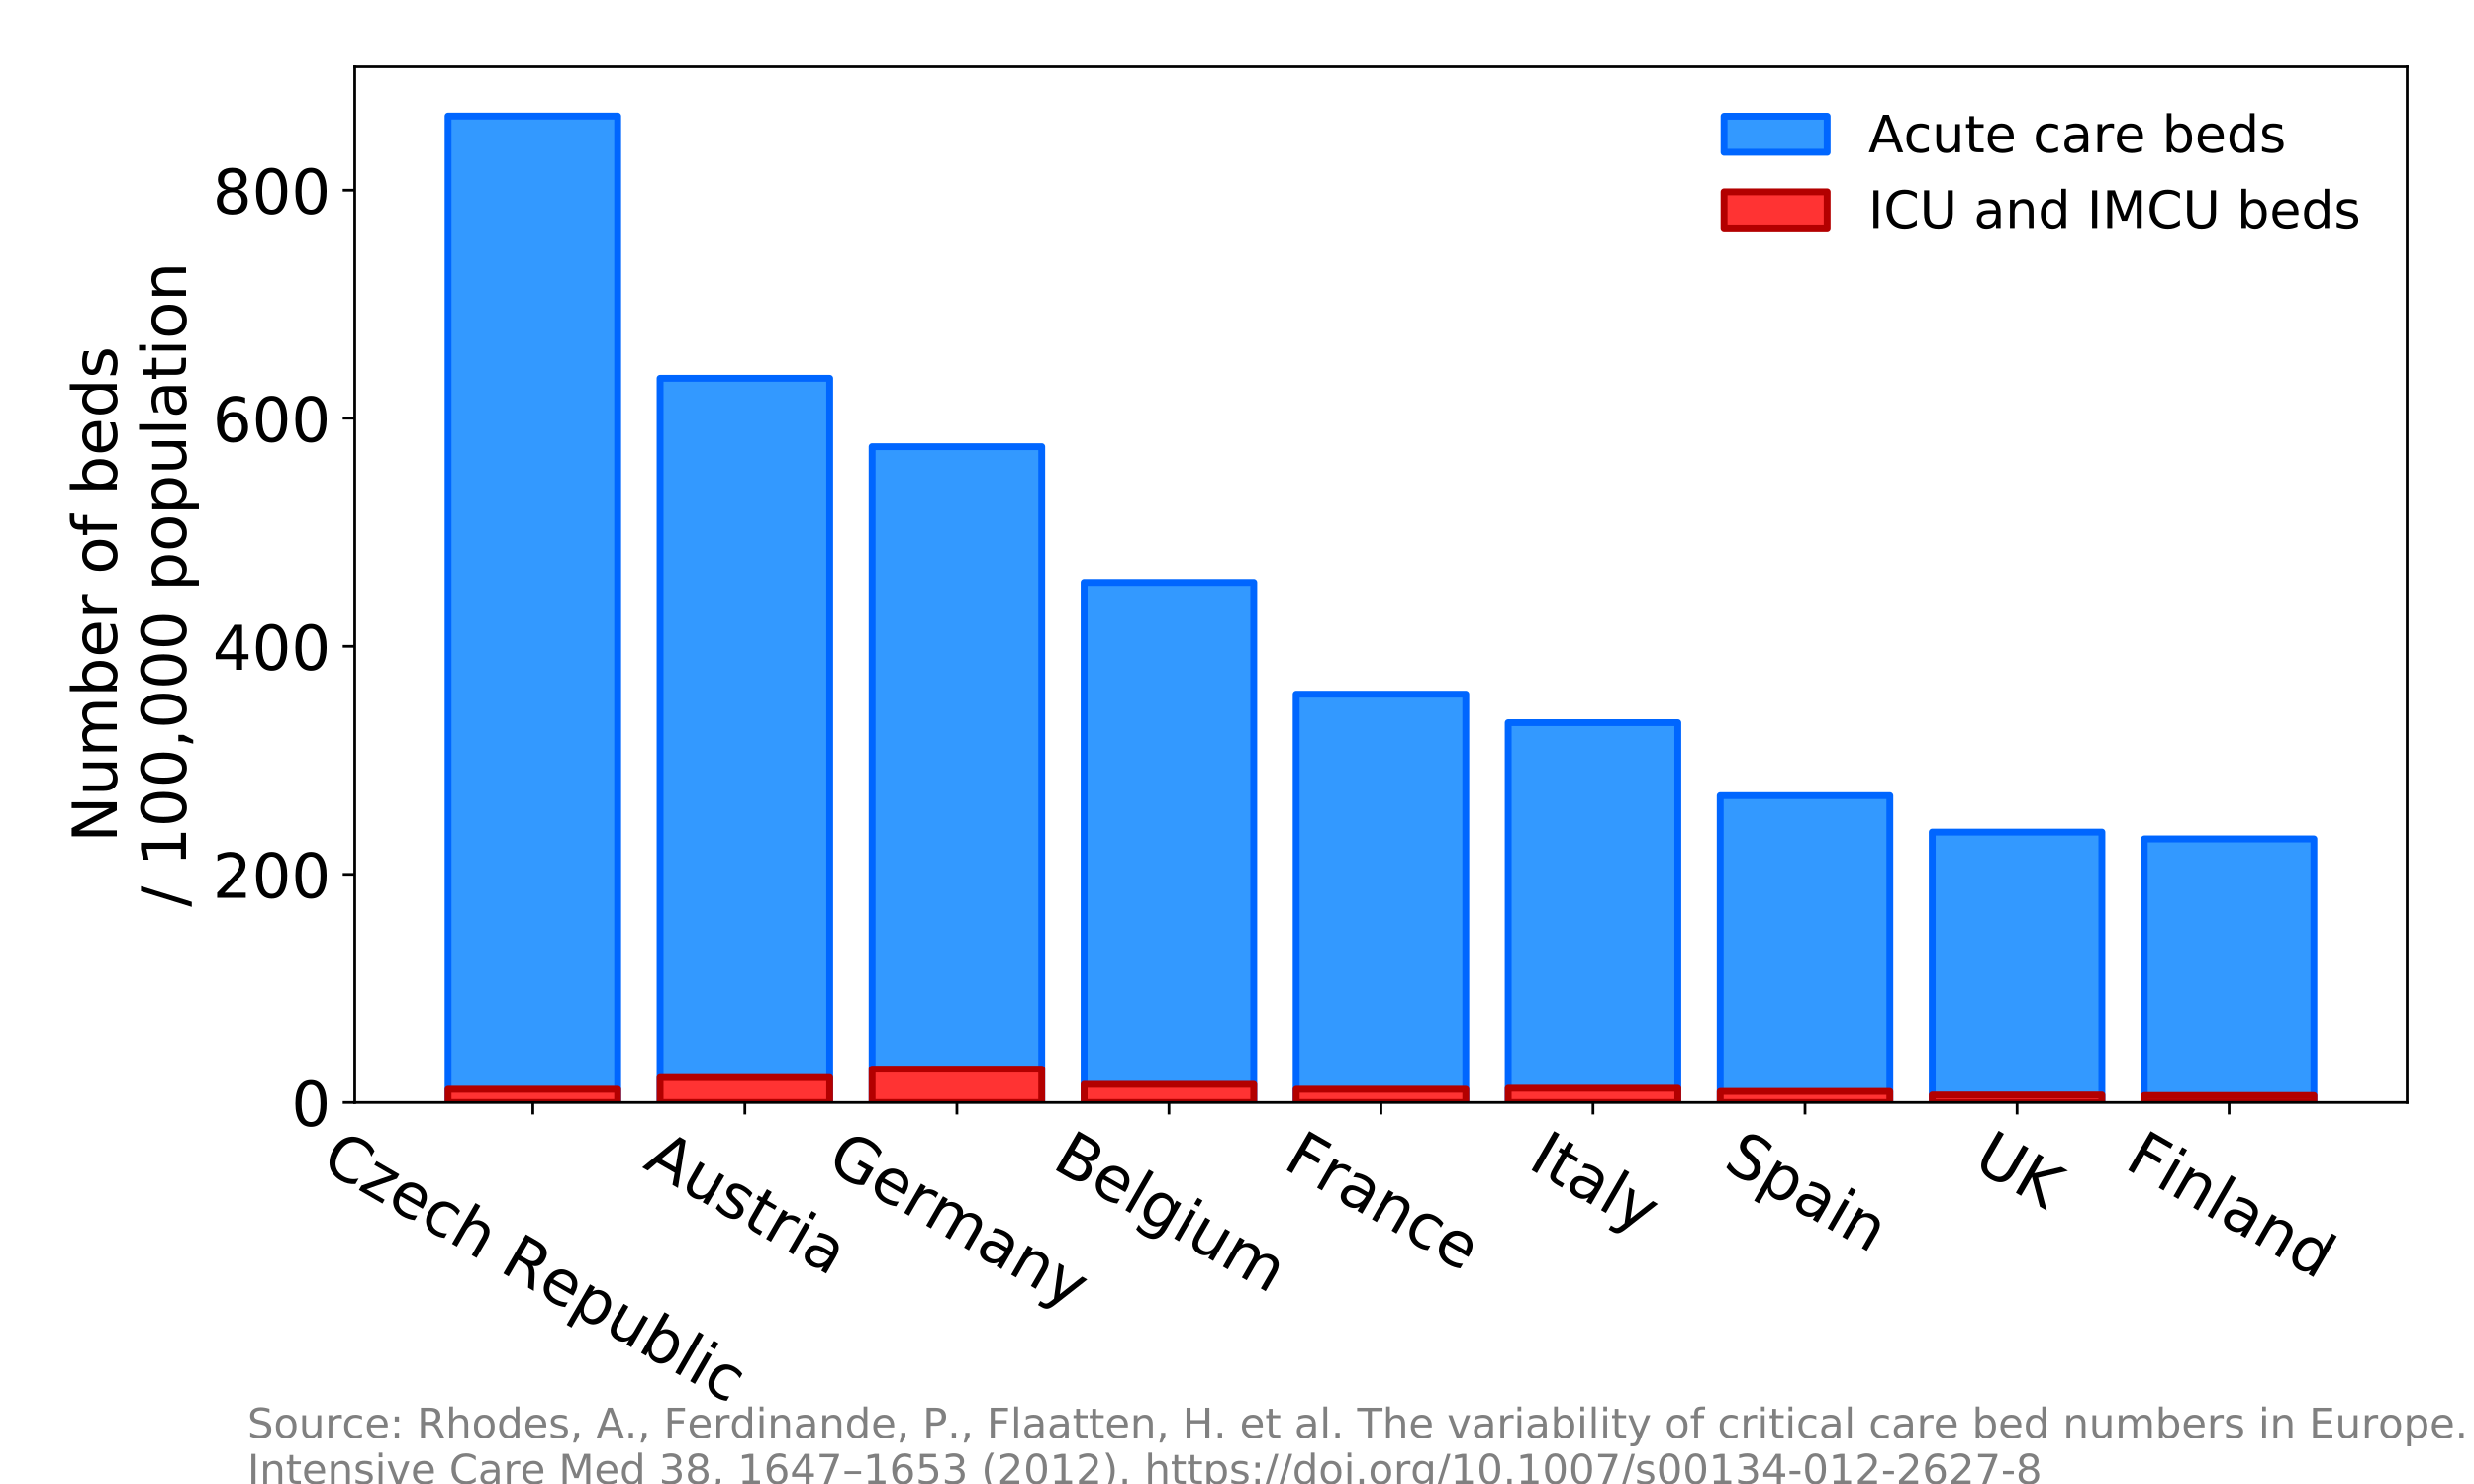<?xml version="1.0" encoding="utf-8" standalone="no"?>
<!DOCTYPE svg PUBLIC "-//W3C//DTD SVG 1.1//EN"
  "http://www.w3.org/Graphics/SVG/1.1/DTD/svg11.dtd">
<!-- Created with matplotlib (https://matplotlib.org/) -->
<svg height="432pt" version="1.1" viewBox="0 0 720 432" width="720pt" xmlns="http://www.w3.org/2000/svg" xmlns:xlink="http://www.w3.org/1999/xlink">
 <defs>
  <style type="text/css">
*{stroke-linecap:butt;stroke-linejoin:round;}
  </style>
 </defs>
 <g id="figure_1">
  <g id="patch_1">
   <path d="M 0 432 
L 720 432 
L 720 0 
L 0 0 
z
" style="fill:#ffffff;"/>
  </g>
  <g id="axes_1">
   <g id="patch_2">
    <path d="M 103.24 320.909 
L 700.56 320.909 
L 700.56 19.44 
L 103.24 19.44 
z
" style="fill:#ffffff;"/>
   </g>
   <g id="patch_3">
    <path clip-path="url(#p9016c3085b)" d="M 130.391 320.909 
L 179.756 320.909 
L 179.756 33.796 
L 130.391 33.796 
z
" style="fill:#3399ff;stroke:#0066ff;stroke-linejoin:miter;stroke-width:2;"/>
   </g>
   <g id="patch_4">
    <path clip-path="url(#p9016c3085b)" d="M 192.098 320.909 
L 241.463 320.909 
L 241.463 110.138 
L 192.098 110.138 
z
" style="fill:#3399ff;stroke:#0066ff;stroke-linejoin:miter;stroke-width:2;"/>
   </g>
   <g id="patch_5">
    <path clip-path="url(#p9016c3085b)" d="M 253.804 320.909 
L 303.169 320.909 
L 303.169 130.053 
L 253.804 130.053 
z
" style="fill:#3399ff;stroke:#0066ff;stroke-linejoin:miter;stroke-width:2;"/>
   </g>
   <g id="patch_6">
    <path clip-path="url(#p9016c3085b)" d="M 315.511 320.909 
L 364.876 320.909 
L 364.876 169.552 
L 315.511 169.552 
z
" style="fill:#3399ff;stroke:#0066ff;stroke-linejoin:miter;stroke-width:2;"/>
   </g>
   <g id="patch_7">
    <path clip-path="url(#p9016c3085b)" d="M 377.217 320.909 
L 426.583 320.909 
L 426.583 202.081 
L 377.217 202.081 
z
" style="fill:#3399ff;stroke:#0066ff;stroke-linejoin:miter;stroke-width:2;"/>
   </g>
   <g id="patch_8">
    <path clip-path="url(#p9016c3085b)" d="M 438.924 320.909 
L 488.289 320.909 
L 488.289 210.379 
L 438.924 210.379 
z
" style="fill:#3399ff;stroke:#0066ff;stroke-linejoin:miter;stroke-width:2;"/>
   </g>
   <g id="patch_9">
    <path clip-path="url(#p9016c3085b)" d="M 500.631 320.909 
L 549.996 320.909 
L 549.996 231.622 
L 500.631 231.622 
z
" style="fill:#3399ff;stroke:#0066ff;stroke-linejoin:miter;stroke-width:2;"/>
   </g>
   <g id="patch_10">
    <path clip-path="url(#p9016c3085b)" d="M 562.337 320.909 
L 611.702 320.909 
L 611.702 242.243 
L 562.337 242.243 
z
" style="fill:#3399ff;stroke:#0066ff;stroke-linejoin:miter;stroke-width:2;"/>
   </g>
   <g id="patch_11">
    <path clip-path="url(#p9016c3085b)" d="M 624.044 320.909 
L 673.409 320.909 
L 673.409 244.235 
L 624.044 244.235 
z
" style="fill:#3399ff;stroke:#0066ff;stroke-linejoin:miter;stroke-width:2;"/>
   </g>
   <g id="patch_12">
    <path clip-path="url(#p9016c3085b)" d="M 130.391 320.909 
L 179.756 320.909 
L 179.756 317.059 
L 130.391 317.059 
z
" style="fill:#ff3333;stroke:#b30000;stroke-linejoin:miter;stroke-width:2;"/>
   </g>
   <g id="patch_13">
    <path clip-path="url(#p9016c3085b)" d="M 192.098 320.909 
L 241.463 320.909 
L 241.463 313.673 
L 192.098 313.673 
z
" style="fill:#ff3333;stroke:#b30000;stroke-linejoin:miter;stroke-width:2;"/>
   </g>
   <g id="patch_14">
    <path clip-path="url(#p9016c3085b)" d="M 253.804 320.909 
L 303.169 320.909 
L 303.169 311.217 
L 253.804 311.217 
z
" style="fill:#ff3333;stroke:#b30000;stroke-linejoin:miter;stroke-width:2;"/>
   </g>
   <g id="patch_15">
    <path clip-path="url(#p9016c3085b)" d="M 315.511 320.909 
L 364.876 320.909 
L 364.876 315.631 
L 315.511 315.631 
z
" style="fill:#ff3333;stroke:#b30000;stroke-linejoin:miter;stroke-width:2;"/>
   </g>
   <g id="patch_16">
    <path clip-path="url(#p9016c3085b)" d="M 377.217 320.909 
L 426.583 320.909 
L 426.583 317.059 
L 377.217 317.059 
z
" style="fill:#ff3333;stroke:#b30000;stroke-linejoin:miter;stroke-width:2;"/>
   </g>
   <g id="patch_17">
    <path clip-path="url(#p9016c3085b)" d="M 438.924 320.909 
L 488.289 320.909 
L 488.289 316.76 
L 438.924 316.76 
z
" style="fill:#ff3333;stroke:#b30000;stroke-linejoin:miter;stroke-width:2;"/>
   </g>
   <g id="patch_18">
    <path clip-path="url(#p9016c3085b)" d="M 500.631 320.909 
L 549.996 320.909 
L 549.996 317.689 
L 500.631 317.689 
z
" style="fill:#ff3333;stroke:#b30000;stroke-linejoin:miter;stroke-width:2;"/>
   </g>
   <g id="patch_19">
    <path clip-path="url(#p9016c3085b)" d="M 562.337 320.909 
L 611.702 320.909 
L 611.702 318.718 
L 562.337 318.718 
z
" style="fill:#ff3333;stroke:#b30000;stroke-linejoin:miter;stroke-width:2;"/>
   </g>
   <g id="patch_20">
    <path clip-path="url(#p9016c3085b)" d="M 624.044 320.909 
L 673.409 320.909 
L 673.409 318.884 
L 624.044 318.884 
z
" style="fill:#ff3333;stroke:#b30000;stroke-linejoin:miter;stroke-width:2;"/>
   </g>
   <g id="matplotlib.axis_1">
    <g id="xtick_1">
     <g id="line2d_1">
      <defs>
       <path d="M 0 0 
L 0 3.5 
" id="m12a80b161e" style="stroke:#000000;stroke-width:0.8;"/>
      </defs>
      <g>
       <use style="stroke:#000000;stroke-width:0.8;" x="155.074" xlink:href="#m12a80b161e" y="320.909"/>
      </g>
     </g>
     <g id="text_1">
      <!-- Czech Republic -->
      <defs>
       <path d="M 64.406 67.281 
L 64.406 56.891 
Q 59.422 61.531 53.781 63.812 
Q 48.141 66.109 41.797 66.109 
Q 29.297 66.109 22.656 58.469 
Q 16.016 50.828 16.016 36.375 
Q 16.016 21.969 22.656 14.328 
Q 29.297 6.688 41.797 6.688 
Q 48.141 6.688 53.781 8.984 
Q 59.422 11.281 64.406 15.922 
L 64.406 5.609 
Q 59.234 2.094 53.438 0.328 
Q 47.656 -1.422 41.219 -1.422 
Q 24.656 -1.422 15.125 8.703 
Q 5.609 18.844 5.609 36.375 
Q 5.609 53.953 15.125 64.078 
Q 24.656 74.219 41.219 74.219 
Q 47.75 74.219 53.531 72.484 
Q 59.328 70.75 64.406 67.281 
z
" id="DejaVuSans-67"/>
       <path d="M 5.516 54.688 
L 48.188 54.688 
L 48.188 46.484 
L 14.406 7.172 
L 48.188 7.172 
L 48.188 0 
L 4.297 0 
L 4.297 8.203 
L 38.094 47.516 
L 5.516 47.516 
z
" id="DejaVuSans-122"/>
       <path d="M 56.203 29.594 
L 56.203 25.203 
L 14.891 25.203 
Q 15.484 15.922 20.484 11.062 
Q 25.484 6.203 34.422 6.203 
Q 39.594 6.203 44.453 7.469 
Q 49.312 8.734 54.109 11.281 
L 54.109 2.781 
Q 49.266 0.734 44.188 -0.344 
Q 39.109 -1.422 33.891 -1.422 
Q 20.797 -1.422 13.156 6.188 
Q 5.516 13.812 5.516 26.812 
Q 5.516 40.234 12.766 48.109 
Q 20.016 56 32.328 56 
Q 43.359 56 49.781 48.891 
Q 56.203 41.797 56.203 29.594 
z
M 47.219 32.234 
Q 47.125 39.594 43.094 43.984 
Q 39.062 48.391 32.422 48.391 
Q 24.906 48.391 20.391 44.141 
Q 15.875 39.891 15.188 32.172 
z
" id="DejaVuSans-101"/>
       <path d="M 48.781 52.594 
L 48.781 44.188 
Q 44.969 46.297 41.141 47.344 
Q 37.312 48.391 33.406 48.391 
Q 24.656 48.391 19.812 42.844 
Q 14.984 37.312 14.984 27.297 
Q 14.984 17.281 19.812 11.734 
Q 24.656 6.203 33.406 6.203 
Q 37.312 6.203 41.141 7.25 
Q 44.969 8.297 48.781 10.406 
L 48.781 2.094 
Q 45.016 0.344 40.984 -0.531 
Q 36.969 -1.422 32.422 -1.422 
Q 20.062 -1.422 12.781 6.344 
Q 5.516 14.109 5.516 27.297 
Q 5.516 40.672 12.859 48.328 
Q 20.219 56 33.016 56 
Q 37.156 56 41.109 55.141 
Q 45.062 54.297 48.781 52.594 
z
" id="DejaVuSans-99"/>
       <path d="M 54.891 33.016 
L 54.891 0 
L 45.906 0 
L 45.906 32.719 
Q 45.906 40.484 42.875 44.328 
Q 39.844 48.188 33.797 48.188 
Q 26.516 48.188 22.312 43.547 
Q 18.109 38.922 18.109 30.906 
L 18.109 0 
L 9.078 0 
L 9.078 75.984 
L 18.109 75.984 
L 18.109 46.188 
Q 21.344 51.125 25.703 53.562 
Q 30.078 56 35.797 56 
Q 45.219 56 50.047 50.172 
Q 54.891 44.344 54.891 33.016 
z
" id="DejaVuSans-104"/>
       <path id="DejaVuSans-32"/>
       <path d="M 44.391 34.188 
Q 47.562 33.109 50.562 29.594 
Q 53.562 26.078 56.594 19.922 
L 66.609 0 
L 56 0 
L 46.688 18.703 
Q 43.062 26.031 39.672 28.422 
Q 36.281 30.812 30.422 30.812 
L 19.672 30.812 
L 19.672 0 
L 9.812 0 
L 9.812 72.906 
L 32.078 72.906 
Q 44.578 72.906 50.734 67.672 
Q 56.891 62.453 56.891 51.906 
Q 56.891 45.016 53.688 40.469 
Q 50.484 35.938 44.391 34.188 
z
M 19.672 64.797 
L 19.672 38.922 
L 32.078 38.922 
Q 39.203 38.922 42.844 42.219 
Q 46.484 45.516 46.484 51.906 
Q 46.484 58.297 42.844 61.547 
Q 39.203 64.797 32.078 64.797 
z
" id="DejaVuSans-82"/>
       <path d="M 18.109 8.203 
L 18.109 -20.797 
L 9.078 -20.797 
L 9.078 54.688 
L 18.109 54.688 
L 18.109 46.391 
Q 20.953 51.266 25.266 53.625 
Q 29.594 56 35.594 56 
Q 45.562 56 51.781 48.094 
Q 58.016 40.188 58.016 27.297 
Q 58.016 14.406 51.781 6.484 
Q 45.562 -1.422 35.594 -1.422 
Q 29.594 -1.422 25.266 0.953 
Q 20.953 3.328 18.109 8.203 
z
M 48.688 27.297 
Q 48.688 37.203 44.609 42.844 
Q 40.531 48.484 33.406 48.484 
Q 26.266 48.484 22.188 42.844 
Q 18.109 37.203 18.109 27.297 
Q 18.109 17.391 22.188 11.75 
Q 26.266 6.109 33.406 6.109 
Q 40.531 6.109 44.609 11.75 
Q 48.688 17.391 48.688 27.297 
z
" id="DejaVuSans-112"/>
       <path d="M 8.5 21.578 
L 8.5 54.688 
L 17.484 54.688 
L 17.484 21.922 
Q 17.484 14.156 20.5 10.266 
Q 23.531 6.391 29.594 6.391 
Q 36.859 6.391 41.078 11.031 
Q 45.312 15.672 45.312 23.688 
L 45.312 54.688 
L 54.297 54.688 
L 54.297 0 
L 45.312 0 
L 45.312 8.406 
Q 42.047 3.422 37.719 1 
Q 33.406 -1.422 27.688 -1.422 
Q 18.266 -1.422 13.375 4.438 
Q 8.5 10.297 8.5 21.578 
z
M 31.109 56 
z
" id="DejaVuSans-117"/>
       <path d="M 48.688 27.297 
Q 48.688 37.203 44.609 42.844 
Q 40.531 48.484 33.406 48.484 
Q 26.266 48.484 22.188 42.844 
Q 18.109 37.203 18.109 27.297 
Q 18.109 17.391 22.188 11.75 
Q 26.266 6.109 33.406 6.109 
Q 40.531 6.109 44.609 11.75 
Q 48.688 17.391 48.688 27.297 
z
M 18.109 46.391 
Q 20.953 51.266 25.266 53.625 
Q 29.594 56 35.594 56 
Q 45.562 56 51.781 48.094 
Q 58.016 40.188 58.016 27.297 
Q 58.016 14.406 51.781 6.484 
Q 45.562 -1.422 35.594 -1.422 
Q 29.594 -1.422 25.266 0.953 
Q 20.953 3.328 18.109 8.203 
L 18.109 0 
L 9.078 0 
L 9.078 75.984 
L 18.109 75.984 
z
" id="DejaVuSans-98"/>
       <path d="M 9.422 75.984 
L 18.406 75.984 
L 18.406 0 
L 9.422 0 
z
" id="DejaVuSans-108"/>
       <path d="M 9.422 54.688 
L 18.406 54.688 
L 18.406 0 
L 9.422 0 
z
M 9.422 75.984 
L 18.406 75.984 
L 18.406 64.594 
L 9.422 64.594 
z
" id="DejaVuSans-105"/>
      </defs>
      <g transform="translate(92.9 339.754)rotate(-330)scale(0.18 -0.18)">
       <use xlink:href="#DejaVuSans-67"/>
       <use x="69.824" xlink:href="#DejaVuSans-122"/>
       <use x="122.314" xlink:href="#DejaVuSans-101"/>
       <use x="183.838" xlink:href="#DejaVuSans-99"/>
       <use x="238.818" xlink:href="#DejaVuSans-104"/>
       <use x="302.197" xlink:href="#DejaVuSans-32"/>
       <use x="333.984" xlink:href="#DejaVuSans-82"/>
       <use x="403.404" xlink:href="#DejaVuSans-101"/>
       <use x="464.928" xlink:href="#DejaVuSans-112"/>
       <use x="528.404" xlink:href="#DejaVuSans-117"/>
       <use x="591.783" xlink:href="#DejaVuSans-98"/>
       <use x="655.26" xlink:href="#DejaVuSans-108"/>
       <use x="683.043" xlink:href="#DejaVuSans-105"/>
       <use x="710.826" xlink:href="#DejaVuSans-99"/>
      </g>
     </g>
    </g>
    <g id="xtick_2">
     <g id="line2d_2">
      <g>
       <use style="stroke:#000000;stroke-width:0.8;" x="216.78" xlink:href="#m12a80b161e" y="320.909"/>
      </g>
     </g>
     <g id="text_2">
      <!-- Austria -->
      <defs>
       <path d="M 34.188 63.188 
L 20.797 26.906 
L 47.609 26.906 
z
M 28.609 72.906 
L 39.797 72.906 
L 67.578 0 
L 57.328 0 
L 50.688 18.703 
L 17.828 18.703 
L 11.188 0 
L 0.781 0 
z
" id="DejaVuSans-65"/>
       <path d="M 44.281 53.078 
L 44.281 44.578 
Q 40.484 46.531 36.375 47.5 
Q 32.281 48.484 27.875 48.484 
Q 21.188 48.484 17.844 46.438 
Q 14.5 44.391 14.5 40.281 
Q 14.5 37.156 16.891 35.375 
Q 19.281 33.594 26.516 31.984 
L 29.594 31.297 
Q 39.156 29.25 43.188 25.516 
Q 47.219 21.781 47.219 15.094 
Q 47.219 7.469 41.188 3.016 
Q 35.156 -1.422 24.609 -1.422 
Q 20.219 -1.422 15.453 -0.562 
Q 10.688 0.297 5.422 2 
L 5.422 11.281 
Q 10.406 8.688 15.234 7.391 
Q 20.062 6.109 24.812 6.109 
Q 31.156 6.109 34.562 8.281 
Q 37.984 10.453 37.984 14.406 
Q 37.984 18.062 35.516 20.016 
Q 33.062 21.969 24.703 23.781 
L 21.578 24.516 
Q 13.234 26.266 9.516 29.906 
Q 5.812 33.547 5.812 39.891 
Q 5.812 47.609 11.281 51.797 
Q 16.75 56 26.812 56 
Q 31.781 56 36.172 55.266 
Q 40.578 54.547 44.281 53.078 
z
" id="DejaVuSans-115"/>
       <path d="M 18.312 70.219 
L 18.312 54.688 
L 36.812 54.688 
L 36.812 47.703 
L 18.312 47.703 
L 18.312 18.016 
Q 18.312 11.328 20.141 9.422 
Q 21.969 7.516 27.594 7.516 
L 36.812 7.516 
L 36.812 0 
L 27.594 0 
Q 17.188 0 13.234 3.875 
Q 9.281 7.766 9.281 18.016 
L 9.281 47.703 
L 2.688 47.703 
L 2.688 54.688 
L 9.281 54.688 
L 9.281 70.219 
z
" id="DejaVuSans-116"/>
       <path d="M 41.109 46.297 
Q 39.594 47.172 37.812 47.578 
Q 36.031 48 33.891 48 
Q 26.266 48 22.188 43.047 
Q 18.109 38.094 18.109 28.812 
L 18.109 0 
L 9.078 0 
L 9.078 54.688 
L 18.109 54.688 
L 18.109 46.188 
Q 20.953 51.172 25.484 53.578 
Q 30.031 56 36.531 56 
Q 37.453 56 38.578 55.875 
Q 39.703 55.766 41.062 55.516 
z
" id="DejaVuSans-114"/>
       <path d="M 34.281 27.484 
Q 23.391 27.484 19.188 25 
Q 14.984 22.516 14.984 16.5 
Q 14.984 11.719 18.141 8.906 
Q 21.297 6.109 26.703 6.109 
Q 34.188 6.109 38.703 11.406 
Q 43.219 16.703 43.219 25.484 
L 43.219 27.484 
z
M 52.203 31.203 
L 52.203 0 
L 43.219 0 
L 43.219 8.297 
Q 40.141 3.328 35.547 0.953 
Q 30.953 -1.422 24.312 -1.422 
Q 15.922 -1.422 10.953 3.297 
Q 6 8.016 6 15.922 
Q 6 25.141 12.172 29.828 
Q 18.359 34.516 30.609 34.516 
L 43.219 34.516 
L 43.219 35.406 
Q 43.219 41.609 39.141 45 
Q 35.062 48.391 27.688 48.391 
Q 23 48.391 18.547 47.266 
Q 14.109 46.141 10.016 43.891 
L 10.016 52.203 
Q 14.938 54.109 19.578 55.047 
Q 24.219 56 28.609 56 
Q 40.484 56 46.344 49.844 
Q 52.203 43.703 52.203 31.203 
z
" id="DejaVuSans-97"/>
      </defs>
      <g transform="translate(186.764 339.754)rotate(-330)scale(0.18 -0.18)">
       <use xlink:href="#DejaVuSans-65"/>
       <use x="68.408" xlink:href="#DejaVuSans-117"/>
       <use x="131.787" xlink:href="#DejaVuSans-115"/>
       <use x="183.887" xlink:href="#DejaVuSans-116"/>
       <use x="223.096" xlink:href="#DejaVuSans-114"/>
       <use x="264.209" xlink:href="#DejaVuSans-105"/>
       <use x="291.992" xlink:href="#DejaVuSans-97"/>
      </g>
     </g>
    </g>
    <g id="xtick_3">
     <g id="line2d_3">
      <g>
       <use style="stroke:#000000;stroke-width:0.8;" x="278.487" xlink:href="#m12a80b161e" y="320.909"/>
      </g>
     </g>
     <g id="text_3">
      <!-- Germany -->
      <defs>
       <path d="M 59.516 10.406 
L 59.516 29.984 
L 43.406 29.984 
L 43.406 38.094 
L 69.281 38.094 
L 69.281 6.781 
Q 63.578 2.734 56.688 0.656 
Q 49.812 -1.422 42 -1.422 
Q 24.906 -1.422 15.25 8.562 
Q 5.609 18.562 5.609 36.375 
Q 5.609 54.25 15.25 64.234 
Q 24.906 74.219 42 74.219 
Q 49.125 74.219 55.547 72.453 
Q 61.969 70.703 67.391 67.281 
L 67.391 56.781 
Q 61.922 61.422 55.766 63.766 
Q 49.609 66.109 42.828 66.109 
Q 29.438 66.109 22.719 58.641 
Q 16.016 51.172 16.016 36.375 
Q 16.016 21.625 22.719 14.156 
Q 29.438 6.688 42.828 6.688 
Q 48.047 6.688 52.141 7.594 
Q 56.25 8.5 59.516 10.406 
z
" id="DejaVuSans-71"/>
       <path d="M 52 44.188 
Q 55.375 50.25 60.062 53.125 
Q 64.75 56 71.094 56 
Q 79.641 56 84.281 50.016 
Q 88.922 44.047 88.922 33.016 
L 88.922 0 
L 79.891 0 
L 79.891 32.719 
Q 79.891 40.578 77.094 44.375 
Q 74.312 48.188 68.609 48.188 
Q 61.625 48.188 57.562 43.547 
Q 53.516 38.922 53.516 30.906 
L 53.516 0 
L 44.484 0 
L 44.484 32.719 
Q 44.484 40.625 41.703 44.406 
Q 38.922 48.188 33.109 48.188 
Q 26.219 48.188 22.156 43.531 
Q 18.109 38.875 18.109 30.906 
L 18.109 0 
L 9.078 0 
L 9.078 54.688 
L 18.109 54.688 
L 18.109 46.188 
Q 21.188 51.219 25.484 53.609 
Q 29.781 56 35.688 56 
Q 41.656 56 45.828 52.969 
Q 50 49.953 52 44.188 
z
" id="DejaVuSans-109"/>
       <path d="M 54.891 33.016 
L 54.891 0 
L 45.906 0 
L 45.906 32.719 
Q 45.906 40.484 42.875 44.328 
Q 39.844 48.188 33.797 48.188 
Q 26.516 48.188 22.312 43.547 
Q 18.109 38.922 18.109 30.906 
L 18.109 0 
L 9.078 0 
L 9.078 54.688 
L 18.109 54.688 
L 18.109 46.188 
Q 21.344 51.125 25.703 53.562 
Q 30.078 56 35.797 56 
Q 45.219 56 50.047 50.172 
Q 54.891 44.344 54.891 33.016 
z
" id="DejaVuSans-110"/>
       <path d="M 32.172 -5.078 
Q 28.375 -14.844 24.75 -17.812 
Q 21.141 -20.797 15.094 -20.797 
L 7.906 -20.797 
L 7.906 -13.281 
L 13.188 -13.281 
Q 16.891 -13.281 18.938 -11.516 
Q 21 -9.766 23.484 -3.219 
L 25.094 0.875 
L 2.984 54.688 
L 12.5 54.688 
L 29.594 11.922 
L 46.688 54.688 
L 56.203 54.688 
z
" id="DejaVuSans-121"/>
      </defs>
      <g transform="translate(240.044 339.754)rotate(-330)scale(0.18 -0.18)">
       <use xlink:href="#DejaVuSans-71"/>
       <use x="77.49" xlink:href="#DejaVuSans-101"/>
       <use x="139.014" xlink:href="#DejaVuSans-114"/>
       <use x="180.111" xlink:href="#DejaVuSans-109"/>
       <use x="277.523" xlink:href="#DejaVuSans-97"/>
       <use x="338.803" xlink:href="#DejaVuSans-110"/>
       <use x="402.182" xlink:href="#DejaVuSans-121"/>
      </g>
     </g>
    </g>
    <g id="xtick_4">
     <g id="line2d_4">
      <g>
       <use style="stroke:#000000;stroke-width:0.8;" x="340.193" xlink:href="#m12a80b161e" y="320.909"/>
      </g>
     </g>
     <g id="text_4">
      <!-- Belgium -->
      <defs>
       <path d="M 19.672 34.812 
L 19.672 8.109 
L 35.5 8.109 
Q 43.453 8.109 47.281 11.406 
Q 51.125 14.703 51.125 21.484 
Q 51.125 28.328 47.281 31.562 
Q 43.453 34.812 35.5 34.812 
z
M 19.672 64.797 
L 19.672 42.828 
L 34.281 42.828 
Q 41.5 42.828 45.031 45.531 
Q 48.578 48.25 48.578 53.812 
Q 48.578 59.328 45.031 62.062 
Q 41.5 64.797 34.281 64.797 
z
M 9.812 72.906 
L 35.016 72.906 
Q 46.297 72.906 52.391 68.219 
Q 58.5 63.531 58.5 54.891 
Q 58.5 48.188 55.375 44.234 
Q 52.25 40.281 46.188 39.312 
Q 53.469 37.75 57.5 32.781 
Q 61.531 27.828 61.531 20.406 
Q 61.531 10.641 54.891 5.312 
Q 48.25 0 35.984 0 
L 9.812 0 
z
" id="DejaVuSans-66"/>
       <path d="M 45.406 27.984 
Q 45.406 37.75 41.375 43.109 
Q 37.359 48.484 30.078 48.484 
Q 22.859 48.484 18.828 43.109 
Q 14.797 37.75 14.797 27.984 
Q 14.797 18.266 18.828 12.891 
Q 22.859 7.516 30.078 7.516 
Q 37.359 7.516 41.375 12.891 
Q 45.406 18.266 45.406 27.984 
z
M 54.391 6.781 
Q 54.391 -7.172 48.188 -13.984 
Q 42 -20.797 29.203 -20.797 
Q 24.469 -20.797 20.266 -20.094 
Q 16.062 -19.391 12.109 -17.922 
L 12.109 -9.188 
Q 16.062 -11.328 19.922 -12.344 
Q 23.781 -13.375 27.781 -13.375 
Q 36.625 -13.375 41.016 -8.766 
Q 45.406 -4.156 45.406 5.172 
L 45.406 9.625 
Q 42.625 4.781 38.281 2.391 
Q 33.938 0 27.875 0 
Q 17.828 0 11.672 7.656 
Q 5.516 15.328 5.516 27.984 
Q 5.516 40.672 11.672 48.328 
Q 17.828 56 27.875 56 
Q 33.938 56 38.281 53.609 
Q 42.625 51.219 45.406 46.391 
L 45.406 54.688 
L 54.391 54.688 
z
" id="DejaVuSans-103"/>
      </defs>
      <g transform="translate(305.756 339.754)rotate(-330)scale(0.18 -0.18)">
       <use xlink:href="#DejaVuSans-66"/>
       <use x="68.604" xlink:href="#DejaVuSans-101"/>
       <use x="130.127" xlink:href="#DejaVuSans-108"/>
       <use x="157.91" xlink:href="#DejaVuSans-103"/>
       <use x="221.387" xlink:href="#DejaVuSans-105"/>
       <use x="249.17" xlink:href="#DejaVuSans-117"/>
       <use x="312.549" xlink:href="#DejaVuSans-109"/>
      </g>
     </g>
    </g>
    <g id="xtick_5">
     <g id="line2d_5">
      <g>
       <use style="stroke:#000000;stroke-width:0.8;" x="401.9" xlink:href="#m12a80b161e" y="320.909"/>
      </g>
     </g>
     <g id="text_5">
      <!-- France -->
      <defs>
       <path d="M 9.812 72.906 
L 51.703 72.906 
L 51.703 64.594 
L 19.672 64.594 
L 19.672 43.109 
L 48.578 43.109 
L 48.578 34.812 
L 19.672 34.812 
L 19.672 0 
L 9.812 0 
z
" id="DejaVuSans-70"/>
      </defs>
      <g transform="translate(372.941 339.754)rotate(-330)scale(0.18 -0.18)">
       <use xlink:href="#DejaVuSans-70"/>
       <use x="57.41" xlink:href="#DejaVuSans-114"/>
       <use x="98.523" xlink:href="#DejaVuSans-97"/>
       <use x="159.803" xlink:href="#DejaVuSans-110"/>
       <use x="223.182" xlink:href="#DejaVuSans-99"/>
       <use x="278.162" xlink:href="#DejaVuSans-101"/>
      </g>
     </g>
    </g>
    <g id="xtick_6">
     <g id="line2d_6">
      <g>
       <use style="stroke:#000000;stroke-width:0.8;" x="463.607" xlink:href="#m12a80b161e" y="320.909"/>
      </g>
     </g>
     <g id="text_6">
      <!-- Italy -->
      <defs>
       <path d="M 9.812 72.906 
L 19.672 72.906 
L 19.672 0 
L 9.812 0 
z
" id="DejaVuSans-73"/>
      </defs>
      <g transform="translate(444.213 339.754)rotate(-330)scale(0.18 -0.18)">
       <use xlink:href="#DejaVuSans-73"/>
       <use x="29.492" xlink:href="#DejaVuSans-116"/>
       <use x="68.701" xlink:href="#DejaVuSans-97"/>
       <use x="129.98" xlink:href="#DejaVuSans-108"/>
       <use x="157.764" xlink:href="#DejaVuSans-121"/>
      </g>
     </g>
    </g>
    <g id="xtick_7">
     <g id="line2d_7">
      <g>
       <use style="stroke:#000000;stroke-width:0.8;" x="525.313" xlink:href="#m12a80b161e" y="320.909"/>
      </g>
     </g>
     <g id="text_7">
      <!-- Spain -->
      <defs>
       <path d="M 53.516 70.516 
L 53.516 60.891 
Q 47.906 63.578 42.922 64.891 
Q 37.938 66.219 33.297 66.219 
Q 25.25 66.219 20.875 63.094 
Q 16.5 59.969 16.5 54.203 
Q 16.5 49.359 19.406 46.891 
Q 22.312 44.438 30.422 42.922 
L 36.375 41.703 
Q 47.406 39.594 52.656 34.297 
Q 57.906 29 57.906 20.125 
Q 57.906 9.516 50.797 4.047 
Q 43.703 -1.422 29.984 -1.422 
Q 24.812 -1.422 18.969 -0.25 
Q 13.141 0.922 6.891 3.219 
L 6.891 13.375 
Q 12.891 10.016 18.656 8.297 
Q 24.422 6.594 29.984 6.594 
Q 38.422 6.594 43.016 9.906 
Q 47.609 13.234 47.609 19.391 
Q 47.609 24.75 44.312 27.781 
Q 41.016 30.812 33.5 32.328 
L 27.484 33.5 
Q 16.453 35.688 11.516 40.375 
Q 6.594 45.062 6.594 53.422 
Q 6.594 63.094 13.406 68.656 
Q 20.219 74.219 32.172 74.219 
Q 37.312 74.219 42.625 73.281 
Q 47.953 72.359 53.516 70.516 
z
" id="DejaVuSans-83"/>
      </defs>
      <g transform="translate(501.052 339.754)rotate(-330)scale(0.18 -0.18)">
       <use xlink:href="#DejaVuSans-83"/>
       <use x="63.477" xlink:href="#DejaVuSans-112"/>
       <use x="126.953" xlink:href="#DejaVuSans-97"/>
       <use x="188.232" xlink:href="#DejaVuSans-105"/>
       <use x="216.016" xlink:href="#DejaVuSans-110"/>
      </g>
     </g>
    </g>
    <g id="xtick_8">
     <g id="line2d_8">
      <g>
       <use style="stroke:#000000;stroke-width:0.8;" x="587.02" xlink:href="#m12a80b161e" y="320.909"/>
      </g>
     </g>
     <g id="text_8">
      <!-- UK -->
      <defs>
       <path d="M 8.688 72.906 
L 18.609 72.906 
L 18.609 28.609 
Q 18.609 16.891 22.844 11.734 
Q 27.094 6.594 36.625 6.594 
Q 46.094 6.594 50.344 11.734 
Q 54.594 16.891 54.594 28.609 
L 54.594 72.906 
L 64.5 72.906 
L 64.5 27.391 
Q 64.5 13.141 57.438 5.859 
Q 50.391 -1.422 36.625 -1.422 
Q 22.797 -1.422 15.734 5.859 
Q 8.688 13.141 8.688 27.391 
z
" id="DejaVuSans-85"/>
       <path d="M 9.812 72.906 
L 19.672 72.906 
L 19.672 42.094 
L 52.391 72.906 
L 65.094 72.906 
L 28.906 38.922 
L 67.672 0 
L 54.688 0 
L 19.672 35.109 
L 19.672 0 
L 9.812 0 
z
" id="DejaVuSans-75"/>
      </defs>
      <g transform="translate(573.721 339.754)rotate(-330)scale(0.18 -0.18)">
       <use xlink:href="#DejaVuSans-85"/>
       <use x="73.193" xlink:href="#DejaVuSans-75"/>
      </g>
     </g>
    </g>
    <g id="xtick_9">
     <g id="line2d_9">
      <g>
       <use style="stroke:#000000;stroke-width:0.8;" x="648.726" xlink:href="#m12a80b161e" y="320.909"/>
      </g>
     </g>
     <g id="text_9">
      <!-- Finland -->
      <defs>
       <path d="M 45.406 46.391 
L 45.406 75.984 
L 54.391 75.984 
L 54.391 0 
L 45.406 0 
L 45.406 8.203 
Q 42.578 3.328 38.25 0.953 
Q 33.938 -1.422 27.875 -1.422 
Q 17.969 -1.422 11.734 6.484 
Q 5.516 14.406 5.516 27.297 
Q 5.516 40.188 11.734 48.094 
Q 17.969 56 27.875 56 
Q 33.938 56 38.25 53.625 
Q 42.578 51.266 45.406 46.391 
z
M 14.797 27.297 
Q 14.797 17.391 18.875 11.75 
Q 22.953 6.109 30.078 6.109 
Q 37.203 6.109 41.297 11.75 
Q 45.406 17.391 45.406 27.297 
Q 45.406 37.203 41.297 42.844 
Q 37.203 48.484 30.078 48.484 
Q 22.953 48.484 18.875 42.844 
Q 14.797 37.203 14.797 27.297 
z
" id="DejaVuSans-100"/>
      </defs>
      <g transform="translate(617.834 339.754)rotate(-330)scale(0.18 -0.18)">
       <use xlink:href="#DejaVuSans-70"/>
       <use x="57.41" xlink:href="#DejaVuSans-105"/>
       <use x="85.193" xlink:href="#DejaVuSans-110"/>
       <use x="148.572" xlink:href="#DejaVuSans-108"/>
       <use x="176.355" xlink:href="#DejaVuSans-97"/>
       <use x="237.635" xlink:href="#DejaVuSans-110"/>
       <use x="301.014" xlink:href="#DejaVuSans-100"/>
      </g>
     </g>
    </g>
   </g>
   <g id="matplotlib.axis_2">
    <g id="ytick_1">
     <g id="line2d_10">
      <defs>
       <path d="M 0 0 
L -3.5 0 
" id="m2c15420eca" style="stroke:#000000;stroke-width:0.8;"/>
      </defs>
      <g>
       <use style="stroke:#000000;stroke-width:0.8;" x="103.24" xlink:href="#m2c15420eca" y="320.909"/>
      </g>
     </g>
     <g id="text_10">
      <!-- 0 -->
      <defs>
       <path d="M 31.781 66.406 
Q 24.172 66.406 20.328 58.906 
Q 16.5 51.422 16.5 36.375 
Q 16.5 21.391 20.328 13.891 
Q 24.172 6.391 31.781 6.391 
Q 39.453 6.391 43.281 13.891 
Q 47.125 21.391 47.125 36.375 
Q 47.125 51.422 43.281 58.906 
Q 39.453 66.406 31.781 66.406 
z
M 31.781 74.219 
Q 44.047 74.219 50.516 64.516 
Q 56.984 54.828 56.984 36.375 
Q 56.984 17.969 50.516 8.266 
Q 44.047 -1.422 31.781 -1.422 
Q 19.531 -1.422 13.062 8.266 
Q 6.594 17.969 6.594 36.375 
Q 6.594 54.828 13.062 64.516 
Q 19.531 74.219 31.781 74.219 
z
" id="DejaVuSans-48"/>
      </defs>
      <g transform="translate(84.787 327.748)scale(0.18 -0.18)">
       <use xlink:href="#DejaVuSans-48"/>
      </g>
     </g>
    </g>
    <g id="ytick_2">
     <g id="line2d_11">
      <g>
       <use style="stroke:#000000;stroke-width:0.8;" x="103.24" xlink:href="#m2c15420eca" y="254.524"/>
      </g>
     </g>
     <g id="text_11">
      <!-- 200 -->
      <defs>
       <path d="M 19.188 8.297 
L 53.609 8.297 
L 53.609 0 
L 7.328 0 
L 7.328 8.297 
Q 12.938 14.109 22.625 23.891 
Q 32.328 33.688 34.812 36.531 
Q 39.547 41.844 41.422 45.531 
Q 43.312 49.219 43.312 52.781 
Q 43.312 58.594 39.234 62.25 
Q 35.156 65.922 28.609 65.922 
Q 23.969 65.922 18.812 64.312 
Q 13.672 62.703 7.812 59.422 
L 7.812 69.391 
Q 13.766 71.781 18.938 73 
Q 24.125 74.219 28.422 74.219 
Q 39.75 74.219 46.484 68.547 
Q 53.219 62.891 53.219 53.422 
Q 53.219 48.922 51.531 44.891 
Q 49.859 40.875 45.406 35.406 
Q 44.188 33.984 37.641 27.219 
Q 31.109 20.453 19.188 8.297 
z
" id="DejaVuSans-50"/>
      </defs>
      <g transform="translate(61.883 261.363)scale(0.18 -0.18)">
       <use xlink:href="#DejaVuSans-50"/>
       <use x="63.623" xlink:href="#DejaVuSans-48"/>
       <use x="127.246" xlink:href="#DejaVuSans-48"/>
      </g>
     </g>
    </g>
    <g id="ytick_3">
     <g id="line2d_12">
      <g>
       <use style="stroke:#000000;stroke-width:0.8;" x="103.24" xlink:href="#m2c15420eca" y="188.14"/>
      </g>
     </g>
     <g id="text_12">
      <!-- 400 -->
      <defs>
       <path d="M 37.797 64.312 
L 12.891 25.391 
L 37.797 25.391 
z
M 35.203 72.906 
L 47.609 72.906 
L 47.609 25.391 
L 58.016 25.391 
L 58.016 17.188 
L 47.609 17.188 
L 47.609 0 
L 37.797 0 
L 37.797 17.188 
L 4.891 17.188 
L 4.891 26.703 
z
" id="DejaVuSans-52"/>
      </defs>
      <g transform="translate(61.883 194.978)scale(0.18 -0.18)">
       <use xlink:href="#DejaVuSans-52"/>
       <use x="63.623" xlink:href="#DejaVuSans-48"/>
       <use x="127.246" xlink:href="#DejaVuSans-48"/>
      </g>
     </g>
    </g>
    <g id="ytick_4">
     <g id="line2d_13">
      <g>
       <use style="stroke:#000000;stroke-width:0.8;" x="103.24" xlink:href="#m2c15420eca" y="121.755"/>
      </g>
     </g>
     <g id="text_13">
      <!-- 600 -->
      <defs>
       <path d="M 33.016 40.375 
Q 26.375 40.375 22.484 35.828 
Q 18.609 31.297 18.609 23.391 
Q 18.609 15.531 22.484 10.953 
Q 26.375 6.391 33.016 6.391 
Q 39.656 6.391 43.531 10.953 
Q 47.406 15.531 47.406 23.391 
Q 47.406 31.297 43.531 35.828 
Q 39.656 40.375 33.016 40.375 
z
M 52.594 71.297 
L 52.594 62.312 
Q 48.875 64.062 45.094 64.984 
Q 41.312 65.922 37.594 65.922 
Q 27.828 65.922 22.672 59.328 
Q 17.531 52.734 16.797 39.406 
Q 19.672 43.656 24.016 45.922 
Q 28.375 48.188 33.594 48.188 
Q 44.578 48.188 50.953 41.516 
Q 57.328 34.859 57.328 23.391 
Q 57.328 12.156 50.688 5.359 
Q 44.047 -1.422 33.016 -1.422 
Q 20.359 -1.422 13.672 8.266 
Q 6.984 17.969 6.984 36.375 
Q 6.984 53.656 15.188 63.938 
Q 23.391 74.219 37.203 74.219 
Q 40.922 74.219 44.703 73.484 
Q 48.484 72.75 52.594 71.297 
z
" id="DejaVuSans-54"/>
      </defs>
      <g transform="translate(61.883 128.594)scale(0.18 -0.18)">
       <use xlink:href="#DejaVuSans-54"/>
       <use x="63.623" xlink:href="#DejaVuSans-48"/>
       <use x="127.246" xlink:href="#DejaVuSans-48"/>
      </g>
     </g>
    </g>
    <g id="ytick_5">
     <g id="line2d_14">
      <g>
       <use style="stroke:#000000;stroke-width:0.8;" x="103.24" xlink:href="#m2c15420eca" y="55.371"/>
      </g>
     </g>
     <g id="text_14">
      <!-- 800 -->
      <defs>
       <path d="M 31.781 34.625 
Q 24.75 34.625 20.719 30.859 
Q 16.703 27.094 16.703 20.516 
Q 16.703 13.922 20.719 10.156 
Q 24.75 6.391 31.781 6.391 
Q 38.812 6.391 42.859 10.172 
Q 46.922 13.969 46.922 20.516 
Q 46.922 27.094 42.891 30.859 
Q 38.875 34.625 31.781 34.625 
z
M 21.922 38.812 
Q 15.578 40.375 12.031 44.719 
Q 8.5 49.078 8.5 55.328 
Q 8.5 64.062 14.719 69.141 
Q 20.953 74.219 31.781 74.219 
Q 42.672 74.219 48.875 69.141 
Q 55.078 64.062 55.078 55.328 
Q 55.078 49.078 51.531 44.719 
Q 48 40.375 41.703 38.812 
Q 48.828 37.156 52.797 32.312 
Q 56.781 27.484 56.781 20.516 
Q 56.781 9.906 50.312 4.234 
Q 43.844 -1.422 31.781 -1.422 
Q 19.734 -1.422 13.25 4.234 
Q 6.781 9.906 6.781 20.516 
Q 6.781 27.484 10.781 32.312 
Q 14.797 37.156 21.922 38.812 
z
M 18.312 54.391 
Q 18.312 48.734 21.844 45.562 
Q 25.391 42.391 31.781 42.391 
Q 38.141 42.391 41.719 45.562 
Q 45.312 48.734 45.312 54.391 
Q 45.312 60.062 41.719 63.234 
Q 38.141 66.406 31.781 66.406 
Q 25.391 66.406 21.844 63.234 
Q 18.312 60.062 18.312 54.391 
z
" id="DejaVuSans-56"/>
      </defs>
      <g transform="translate(61.883 62.209)scale(0.18 -0.18)">
       <use xlink:href="#DejaVuSans-56"/>
       <use x="63.623" xlink:href="#DejaVuSans-48"/>
       <use x="127.246" xlink:href="#DejaVuSans-48"/>
      </g>
     </g>
    </g>
    <g id="text_15">
     <!-- Number of beds  -->
     <defs>
      <path d="M 9.812 72.906 
L 23.094 72.906 
L 55.422 11.922 
L 55.422 72.906 
L 64.984 72.906 
L 64.984 0 
L 51.703 0 
L 19.391 60.984 
L 19.391 0 
L 9.812 0 
z
" id="DejaVuSans-78"/>
      <path d="M 30.609 48.391 
Q 23.391 48.391 19.188 42.75 
Q 14.984 37.109 14.984 27.297 
Q 14.984 17.484 19.156 11.844 
Q 23.344 6.203 30.609 6.203 
Q 37.797 6.203 41.984 11.859 
Q 46.188 17.531 46.188 27.297 
Q 46.188 37.016 41.984 42.703 
Q 37.797 48.391 30.609 48.391 
z
M 30.609 56 
Q 42.328 56 49.016 48.375 
Q 55.719 40.766 55.719 27.297 
Q 55.719 13.875 49.016 6.219 
Q 42.328 -1.422 30.609 -1.422 
Q 18.844 -1.422 12.172 6.219 
Q 5.516 13.875 5.516 27.297 
Q 5.516 40.766 12.172 48.375 
Q 18.844 56 30.609 56 
z
" id="DejaVuSans-111"/>
      <path d="M 37.109 75.984 
L 37.109 68.5 
L 28.516 68.5 
Q 23.688 68.5 21.797 66.547 
Q 19.922 64.594 19.922 59.516 
L 19.922 54.688 
L 34.719 54.688 
L 34.719 47.703 
L 19.922 47.703 
L 19.922 0 
L 10.891 0 
L 10.891 47.703 
L 2.297 47.703 
L 2.297 54.688 
L 10.891 54.688 
L 10.891 58.5 
Q 10.891 67.625 15.141 71.797 
Q 19.391 75.984 28.609 75.984 
z
" id="DejaVuSans-102"/>
     </defs>
     <g transform="translate(33.983 245.239)rotate(-90)scale(0.18 -0.18)">
      <use xlink:href="#DejaVuSans-78"/>
      <use x="74.805" xlink:href="#DejaVuSans-117"/>
      <use x="138.184" xlink:href="#DejaVuSans-109"/>
      <use x="235.596" xlink:href="#DejaVuSans-98"/>
      <use x="299.072" xlink:href="#DejaVuSans-101"/>
      <use x="360.596" xlink:href="#DejaVuSans-114"/>
      <use x="401.709" xlink:href="#DejaVuSans-32"/>
      <use x="433.496" xlink:href="#DejaVuSans-111"/>
      <use x="494.678" xlink:href="#DejaVuSans-102"/>
      <use x="529.883" xlink:href="#DejaVuSans-32"/>
      <use x="561.67" xlink:href="#DejaVuSans-98"/>
      <use x="625.146" xlink:href="#DejaVuSans-101"/>
      <use x="686.67" xlink:href="#DejaVuSans-100"/>
      <use x="750.146" xlink:href="#DejaVuSans-115"/>
      <use x="802.246" xlink:href="#DejaVuSans-32"/>
     </g>
     <!-- / 100,000 population -->
     <defs>
      <path d="M 25.391 72.906 
L 33.688 72.906 
L 8.297 -9.281 
L 0 -9.281 
z
" id="DejaVuSans-47"/>
      <path d="M 12.406 8.297 
L 28.516 8.297 
L 28.516 63.922 
L 10.984 60.406 
L 10.984 69.391 
L 28.422 72.906 
L 38.281 72.906 
L 38.281 8.297 
L 54.391 8.297 
L 54.391 0 
L 12.406 0 
z
" id="DejaVuSans-49"/>
      <path d="M 11.719 12.406 
L 22.016 12.406 
L 22.016 4 
L 14.016 -11.625 
L 7.719 -11.625 
L 11.719 4 
z
" id="DejaVuSans-44"/>
     </defs>
     <g transform="translate(54.139 264.037)rotate(-90)scale(0.18 -0.18)">
      <use xlink:href="#DejaVuSans-47"/>
      <use x="33.691" xlink:href="#DejaVuSans-32"/>
      <use x="65.479" xlink:href="#DejaVuSans-49"/>
      <use x="129.102" xlink:href="#DejaVuSans-48"/>
      <use x="192.725" xlink:href="#DejaVuSans-48"/>
      <use x="256.348" xlink:href="#DejaVuSans-44"/>
      <use x="288.135" xlink:href="#DejaVuSans-48"/>
      <use x="351.758" xlink:href="#DejaVuSans-48"/>
      <use x="415.381" xlink:href="#DejaVuSans-48"/>
      <use x="479.004" xlink:href="#DejaVuSans-32"/>
      <use x="510.791" xlink:href="#DejaVuSans-112"/>
      <use x="574.268" xlink:href="#DejaVuSans-111"/>
      <use x="635.449" xlink:href="#DejaVuSans-112"/>
      <use x="698.926" xlink:href="#DejaVuSans-117"/>
      <use x="762.305" xlink:href="#DejaVuSans-108"/>
      <use x="790.088" xlink:href="#DejaVuSans-97"/>
      <use x="851.367" xlink:href="#DejaVuSans-116"/>
      <use x="890.576" xlink:href="#DejaVuSans-105"/>
      <use x="918.359" xlink:href="#DejaVuSans-111"/>
      <use x="979.541" xlink:href="#DejaVuSans-110"/>
     </g>
    </g>
   </g>
   <g id="patch_21">
    <path d="M 103.24 320.909 
L 103.24 19.44 
" style="fill:none;stroke:#000000;stroke-linecap:square;stroke-linejoin:miter;stroke-width:0.8;"/>
   </g>
   <g id="patch_22">
    <path d="M 700.56 320.909 
L 700.56 19.44 
" style="fill:none;stroke:#000000;stroke-linecap:square;stroke-linejoin:miter;stroke-width:0.8;"/>
   </g>
   <g id="patch_23">
    <path d="M 103.24 320.909 
L 700.56 320.909 
" style="fill:none;stroke:#000000;stroke-linecap:square;stroke-linejoin:miter;stroke-width:0.8;"/>
   </g>
   <g id="patch_24">
    <path d="M 103.24 19.44 
L 700.56 19.44 
" style="fill:none;stroke:#000000;stroke-linecap:square;stroke-linejoin:miter;stroke-width:0.8;"/>
   </g>
   <g id="legend_1">
    <g id="patch_25">
     <path d="M 501.751 44.338 
L 531.751 44.338 
L 531.751 33.838 
L 501.751 33.838 
z
" style="fill:#3399ff;stroke:#0066ff;stroke-linejoin:miter;stroke-width:2;"/>
    </g>
    <g id="text_16">
     <!-- Acute care beds -->
     <g transform="translate(543.751 44.338)scale(0.15 -0.15)">
      <use xlink:href="#DejaVuSans-65"/>
      <use x="68.393" xlink:href="#DejaVuSans-99"/>
      <use x="123.373" xlink:href="#DejaVuSans-117"/>
      <use x="186.752" xlink:href="#DejaVuSans-116"/>
      <use x="225.961" xlink:href="#DejaVuSans-101"/>
      <use x="287.484" xlink:href="#DejaVuSans-32"/>
      <use x="319.271" xlink:href="#DejaVuSans-99"/>
      <use x="374.252" xlink:href="#DejaVuSans-97"/>
      <use x="435.531" xlink:href="#DejaVuSans-114"/>
      <use x="476.613" xlink:href="#DejaVuSans-101"/>
      <use x="538.137" xlink:href="#DejaVuSans-32"/>
      <use x="569.924" xlink:href="#DejaVuSans-98"/>
      <use x="633.4" xlink:href="#DejaVuSans-101"/>
      <use x="694.924" xlink:href="#DejaVuSans-100"/>
      <use x="758.4" xlink:href="#DejaVuSans-115"/>
     </g>
    </g>
    <g id="patch_26">
     <path d="M 501.751 66.355 
L 531.751 66.355 
L 531.751 55.855 
L 501.751 55.855 
z
" style="fill:#ff3333;stroke:#b30000;stroke-linejoin:miter;stroke-width:2;"/>
    </g>
    <g id="text_17">
     <!-- ICU and IMCU beds -->
     <defs>
      <path d="M 9.812 72.906 
L 24.516 72.906 
L 43.109 23.297 
L 61.812 72.906 
L 76.516 72.906 
L 76.516 0 
L 66.891 0 
L 66.891 64.016 
L 48.094 14.016 
L 38.188 14.016 
L 19.391 64.016 
L 19.391 0 
L 9.812 0 
z
" id="DejaVuSans-77"/>
     </defs>
     <g transform="translate(543.751 66.355)scale(0.15 -0.15)">
      <use xlink:href="#DejaVuSans-73"/>
      <use x="29.492" xlink:href="#DejaVuSans-67"/>
      <use x="99.316" xlink:href="#DejaVuSans-85"/>
      <use x="172.51" xlink:href="#DejaVuSans-32"/>
      <use x="204.297" xlink:href="#DejaVuSans-97"/>
      <use x="265.576" xlink:href="#DejaVuSans-110"/>
      <use x="328.955" xlink:href="#DejaVuSans-100"/>
      <use x="392.432" xlink:href="#DejaVuSans-32"/>
      <use x="424.219" xlink:href="#DejaVuSans-73"/>
      <use x="453.711" xlink:href="#DejaVuSans-77"/>
      <use x="539.99" xlink:href="#DejaVuSans-67"/>
      <use x="609.814" xlink:href="#DejaVuSans-85"/>
      <use x="683.008" xlink:href="#DejaVuSans-32"/>
      <use x="714.795" xlink:href="#DejaVuSans-98"/>
      <use x="778.271" xlink:href="#DejaVuSans-101"/>
      <use x="839.795" xlink:href="#DejaVuSans-100"/>
      <use x="903.271" xlink:href="#DejaVuSans-115"/>
     </g>
    </g>
   </g>
  </g>
  <g id="text_18">
   <!-- Source: Rhodes, A., Ferdinande, P., Flaatten, H. et al. The variability of critical care bed numbers in Europe. -->
   <defs>
    <path d="M 11.719 12.406 
L 22.016 12.406 
L 22.016 0 
L 11.719 0 
z
M 11.719 51.703 
L 22.016 51.703 
L 22.016 39.312 
L 11.719 39.312 
z
" id="DejaVuSans-58"/>
    <path d="M 10.688 12.406 
L 21 12.406 
L 21 0 
L 10.688 0 
z
" id="DejaVuSans-46"/>
    <path d="M 19.672 64.797 
L 19.672 37.406 
L 32.078 37.406 
Q 38.969 37.406 42.719 40.969 
Q 46.484 44.531 46.484 51.125 
Q 46.484 57.672 42.719 61.234 
Q 38.969 64.797 32.078 64.797 
z
M 9.812 72.906 
L 32.078 72.906 
Q 44.344 72.906 50.609 67.359 
Q 56.891 61.812 56.891 51.125 
Q 56.891 40.328 50.609 34.812 
Q 44.344 29.297 32.078 29.297 
L 19.672 29.297 
L 19.672 0 
L 9.812 0 
z
" id="DejaVuSans-80"/>
    <path d="M 9.812 72.906 
L 19.672 72.906 
L 19.672 43.016 
L 55.516 43.016 
L 55.516 72.906 
L 65.375 72.906 
L 65.375 0 
L 55.516 0 
L 55.516 34.719 
L 19.672 34.719 
L 19.672 0 
L 9.812 0 
z
" id="DejaVuSans-72"/>
    <path d="M -0.297 72.906 
L 61.375 72.906 
L 61.375 64.594 
L 35.5 64.594 
L 35.5 0 
L 25.594 0 
L 25.594 64.594 
L -0.297 64.594 
z
" id="DejaVuSans-84"/>
    <path d="M 2.984 54.688 
L 12.5 54.688 
L 29.594 8.797 
L 46.688 54.688 
L 56.203 54.688 
L 35.688 0 
L 23.484 0 
z
" id="DejaVuSans-118"/>
    <path d="M 9.812 72.906 
L 55.906 72.906 
L 55.906 64.594 
L 19.672 64.594 
L 19.672 43.016 
L 54.391 43.016 
L 54.391 34.719 
L 19.672 34.719 
L 19.672 8.297 
L 56.781 8.297 
L 56.781 0 
L 9.812 0 
z
" id="DejaVuSans-69"/>
   </defs>
   <g style="fill:#808080;" transform="translate(72 418.563)scale(0.12 -0.12)">
    <use xlink:href="#DejaVuSans-83"/>
    <use x="63.477" xlink:href="#DejaVuSans-111"/>
    <use x="124.658" xlink:href="#DejaVuSans-117"/>
    <use x="188.037" xlink:href="#DejaVuSans-114"/>
    <use x="229.119" xlink:href="#DejaVuSans-99"/>
    <use x="284.1" xlink:href="#DejaVuSans-101"/>
    <use x="345.623" xlink:href="#DejaVuSans-58"/>
    <use x="379.314" xlink:href="#DejaVuSans-32"/>
    <use x="411.102" xlink:href="#DejaVuSans-82"/>
    <use x="480.584" xlink:href="#DejaVuSans-104"/>
    <use x="543.963" xlink:href="#DejaVuSans-111"/>
    <use x="605.145" xlink:href="#DejaVuSans-100"/>
    <use x="668.621" xlink:href="#DejaVuSans-101"/>
    <use x="730.145" xlink:href="#DejaVuSans-115"/>
    <use x="782.244" xlink:href="#DejaVuSans-44"/>
    <use x="814.031" xlink:href="#DejaVuSans-32"/>
    <use x="845.818" xlink:href="#DejaVuSans-65"/>
    <use x="914.211" xlink:href="#DejaVuSans-46"/>
    <use x="945.998" xlink:href="#DejaVuSans-44"/>
    <use x="977.785" xlink:href="#DejaVuSans-32"/>
    <use x="1009.572" xlink:href="#DejaVuSans-70"/>
    <use x="1067.014" xlink:href="#DejaVuSans-101"/>
    <use x="1128.537" xlink:href="#DejaVuSans-114"/>
    <use x="1169.635" xlink:href="#DejaVuSans-100"/>
    <use x="1233.111" xlink:href="#DejaVuSans-105"/>
    <use x="1260.895" xlink:href="#DejaVuSans-110"/>
    <use x="1324.273" xlink:href="#DejaVuSans-97"/>
    <use x="1385.553" xlink:href="#DejaVuSans-110"/>
    <use x="1448.932" xlink:href="#DejaVuSans-100"/>
    <use x="1512.408" xlink:href="#DejaVuSans-101"/>
    <use x="1573.932" xlink:href="#DejaVuSans-44"/>
    <use x="1605.719" xlink:href="#DejaVuSans-32"/>
    <use x="1637.506" xlink:href="#DejaVuSans-80"/>
    <use x="1697.574" xlink:href="#DejaVuSans-46"/>
    <use x="1729.361" xlink:href="#DejaVuSans-44"/>
    <use x="1761.148" xlink:href="#DejaVuSans-32"/>
    <use x="1792.936" xlink:href="#DejaVuSans-70"/>
    <use x="1850.455" xlink:href="#DejaVuSans-108"/>
    <use x="1878.238" xlink:href="#DejaVuSans-97"/>
    <use x="1939.518" xlink:href="#DejaVuSans-97"/>
    <use x="2000.797" xlink:href="#DejaVuSans-116"/>
    <use x="2040.006" xlink:href="#DejaVuSans-116"/>
    <use x="2079.215" xlink:href="#DejaVuSans-101"/>
    <use x="2140.738" xlink:href="#DejaVuSans-110"/>
    <use x="2204.117" xlink:href="#DejaVuSans-44"/>
    <use x="2235.904" xlink:href="#DejaVuSans-32"/>
    <use x="2267.691" xlink:href="#DejaVuSans-72"/>
    <use x="2342.871" xlink:href="#DejaVuSans-46"/>
    <use x="2374.658" xlink:href="#DejaVuSans-32"/>
    <use x="2406.445" xlink:href="#DejaVuSans-101"/>
    <use x="2467.969" xlink:href="#DejaVuSans-116"/>
    <use x="2507.178" xlink:href="#DejaVuSans-32"/>
    <use x="2538.965" xlink:href="#DejaVuSans-97"/>
    <use x="2600.244" xlink:href="#DejaVuSans-108"/>
    <use x="2628.027" xlink:href="#DejaVuSans-46"/>
    <use x="2659.814" xlink:href="#DejaVuSans-32"/>
    <use x="2691.602" xlink:href="#DejaVuSans-84"/>
    <use x="2752.686" xlink:href="#DejaVuSans-104"/>
    <use x="2816.064" xlink:href="#DejaVuSans-101"/>
    <use x="2877.588" xlink:href="#DejaVuSans-32"/>
    <use x="2909.375" xlink:href="#DejaVuSans-118"/>
    <use x="2968.555" xlink:href="#DejaVuSans-97"/>
    <use x="3029.834" xlink:href="#DejaVuSans-114"/>
    <use x="3070.947" xlink:href="#DejaVuSans-105"/>
    <use x="3098.73" xlink:href="#DejaVuSans-97"/>
    <use x="3160.01" xlink:href="#DejaVuSans-98"/>
    <use x="3223.486" xlink:href="#DejaVuSans-105"/>
    <use x="3251.27" xlink:href="#DejaVuSans-108"/>
    <use x="3279.053" xlink:href="#DejaVuSans-105"/>
    <use x="3306.836" xlink:href="#DejaVuSans-116"/>
    <use x="3346.045" xlink:href="#DejaVuSans-121"/>
    <use x="3405.225" xlink:href="#DejaVuSans-32"/>
    <use x="3437.012" xlink:href="#DejaVuSans-111"/>
    <use x="3498.193" xlink:href="#DejaVuSans-102"/>
    <use x="3533.398" xlink:href="#DejaVuSans-32"/>
    <use x="3565.186" xlink:href="#DejaVuSans-99"/>
    <use x="3620.166" xlink:href="#DejaVuSans-114"/>
    <use x="3661.279" xlink:href="#DejaVuSans-105"/>
    <use x="3689.062" xlink:href="#DejaVuSans-116"/>
    <use x="3728.271" xlink:href="#DejaVuSans-105"/>
    <use x="3756.055" xlink:href="#DejaVuSans-99"/>
    <use x="3811.035" xlink:href="#DejaVuSans-97"/>
    <use x="3872.314" xlink:href="#DejaVuSans-108"/>
    <use x="3900.098" xlink:href="#DejaVuSans-32"/>
    <use x="3931.885" xlink:href="#DejaVuSans-99"/>
    <use x="3986.865" xlink:href="#DejaVuSans-97"/>
    <use x="4048.145" xlink:href="#DejaVuSans-114"/>
    <use x="4089.227" xlink:href="#DejaVuSans-101"/>
    <use x="4150.75" xlink:href="#DejaVuSans-32"/>
    <use x="4182.537" xlink:href="#DejaVuSans-98"/>
    <use x="4246.014" xlink:href="#DejaVuSans-101"/>
    <use x="4307.537" xlink:href="#DejaVuSans-100"/>
    <use x="4371.014" xlink:href="#DejaVuSans-32"/>
    <use x="4402.801" xlink:href="#DejaVuSans-110"/>
    <use x="4466.18" xlink:href="#DejaVuSans-117"/>
    <use x="4529.559" xlink:href="#DejaVuSans-109"/>
    <use x="4626.971" xlink:href="#DejaVuSans-98"/>
    <use x="4690.447" xlink:href="#DejaVuSans-101"/>
    <use x="4751.971" xlink:href="#DejaVuSans-114"/>
    <use x="4793.084" xlink:href="#DejaVuSans-115"/>
    <use x="4845.184" xlink:href="#DejaVuSans-32"/>
    <use x="4876.971" xlink:href="#DejaVuSans-105"/>
    <use x="4904.754" xlink:href="#DejaVuSans-110"/>
    <use x="4968.133" xlink:href="#DejaVuSans-32"/>
    <use x="4999.92" xlink:href="#DejaVuSans-69"/>
    <use x="5063.104" xlink:href="#DejaVuSans-117"/>
    <use x="5126.482" xlink:href="#DejaVuSans-114"/>
    <use x="5167.564" xlink:href="#DejaVuSans-111"/>
    <use x="5228.746" xlink:href="#DejaVuSans-112"/>
    <use x="5292.223" xlink:href="#DejaVuSans-101"/>
    <use x="5353.746" xlink:href="#DejaVuSans-46"/>
   </g>
   <!-- Intensive Care Med 38, 1647–1653 (2012). https://doi.org/10.1007/s00134-012-2627-8 -->
   <defs>
    <path d="M 40.578 39.312 
Q 47.656 37.797 51.625 33 
Q 55.609 28.219 55.609 21.188 
Q 55.609 10.406 48.188 4.484 
Q 40.766 -1.422 27.094 -1.422 
Q 22.516 -1.422 17.656 -0.516 
Q 12.797 0.391 7.625 2.203 
L 7.625 11.719 
Q 11.719 9.328 16.594 8.109 
Q 21.484 6.891 26.812 6.891 
Q 36.078 6.891 40.938 10.547 
Q 45.797 14.203 45.797 21.188 
Q 45.797 27.641 41.281 31.266 
Q 36.766 34.906 28.719 34.906 
L 20.219 34.906 
L 20.219 43.016 
L 29.109 43.016 
Q 36.375 43.016 40.234 45.922 
Q 44.094 48.828 44.094 54.297 
Q 44.094 59.906 40.109 62.906 
Q 36.141 65.922 28.719 65.922 
Q 24.656 65.922 20.016 65.031 
Q 15.375 64.156 9.812 62.312 
L 9.812 71.094 
Q 15.438 72.656 20.344 73.438 
Q 25.25 74.219 29.594 74.219 
Q 40.828 74.219 47.359 69.109 
Q 53.906 64.016 53.906 55.328 
Q 53.906 49.266 50.438 45.094 
Q 46.969 40.922 40.578 39.312 
z
" id="DejaVuSans-51"/>
    <path d="M 8.203 72.906 
L 55.078 72.906 
L 55.078 68.703 
L 28.609 0 
L 18.312 0 
L 43.219 64.594 
L 8.203 64.594 
z
" id="DejaVuSans-55"/>
    <path d="M 4.891 30.906 
L 45.125 30.906 
L 45.125 23.875 
L 4.891 23.875 
z
" id="DejaVuSans-8211"/>
    <path d="M 10.797 72.906 
L 49.516 72.906 
L 49.516 64.594 
L 19.828 64.594 
L 19.828 46.734 
Q 21.969 47.469 24.109 47.828 
Q 26.266 48.188 28.422 48.188 
Q 40.625 48.188 47.75 41.5 
Q 54.891 34.812 54.891 23.391 
Q 54.891 11.625 47.562 5.094 
Q 40.234 -1.422 26.906 -1.422 
Q 22.312 -1.422 17.547 -0.641 
Q 12.797 0.141 7.719 1.703 
L 7.719 11.625 
Q 12.109 9.234 16.797 8.062 
Q 21.484 6.891 26.703 6.891 
Q 35.156 6.891 40.078 11.328 
Q 45.016 15.766 45.016 23.391 
Q 45.016 31 40.078 35.438 
Q 35.156 39.891 26.703 39.891 
Q 22.75 39.891 18.812 39.016 
Q 14.891 38.141 10.797 36.281 
z
" id="DejaVuSans-53"/>
    <path d="M 31 75.875 
Q 24.469 64.656 21.281 53.656 
Q 18.109 42.672 18.109 31.391 
Q 18.109 20.125 21.312 9.062 
Q 24.516 -2 31 -13.188 
L 23.188 -13.188 
Q 15.875 -1.703 12.234 9.375 
Q 8.594 20.453 8.594 31.391 
Q 8.594 42.281 12.203 53.312 
Q 15.828 64.359 23.188 75.875 
z
" id="DejaVuSans-40"/>
    <path d="M 8.016 75.875 
L 15.828 75.875 
Q 23.141 64.359 26.781 53.312 
Q 30.422 42.281 30.422 31.391 
Q 30.422 20.453 26.781 9.375 
Q 23.141 -1.703 15.828 -13.188 
L 8.016 -13.188 
Q 14.5 -2 17.703 9.062 
Q 20.906 20.125 20.906 31.391 
Q 20.906 42.672 17.703 53.656 
Q 14.5 64.656 8.016 75.875 
z
" id="DejaVuSans-41"/>
    <path d="M 4.891 31.391 
L 31.203 31.391 
L 31.203 23.391 
L 4.891 23.391 
z
" id="DejaVuSans-45"/>
   </defs>
   <g style="fill:#808080;" transform="translate(72 432)scale(0.12 -0.12)">
    <use xlink:href="#DejaVuSans-73"/>
    <use x="29.492" xlink:href="#DejaVuSans-110"/>
    <use x="92.871" xlink:href="#DejaVuSans-116"/>
    <use x="132.08" xlink:href="#DejaVuSans-101"/>
    <use x="193.604" xlink:href="#DejaVuSans-110"/>
    <use x="256.982" xlink:href="#DejaVuSans-115"/>
    <use x="309.082" xlink:href="#DejaVuSans-105"/>
    <use x="336.865" xlink:href="#DejaVuSans-118"/>
    <use x="396.045" xlink:href="#DejaVuSans-101"/>
    <use x="457.568" xlink:href="#DejaVuSans-32"/>
    <use x="489.355" xlink:href="#DejaVuSans-67"/>
    <use x="559.18" xlink:href="#DejaVuSans-97"/>
    <use x="620.459" xlink:href="#DejaVuSans-114"/>
    <use x="661.541" xlink:href="#DejaVuSans-101"/>
    <use x="723.064" xlink:href="#DejaVuSans-32"/>
    <use x="754.852" xlink:href="#DejaVuSans-77"/>
    <use x="841.131" xlink:href="#DejaVuSans-101"/>
    <use x="902.654" xlink:href="#DejaVuSans-100"/>
    <use x="966.131" xlink:href="#DejaVuSans-32"/>
    <use x="997.918" xlink:href="#DejaVuSans-51"/>
    <use x="1061.541" xlink:href="#DejaVuSans-56"/>
    <use x="1125.164" xlink:href="#DejaVuSans-44"/>
    <use x="1156.951" xlink:href="#DejaVuSans-32"/>
    <use x="1188.738" xlink:href="#DejaVuSans-49"/>
    <use x="1252.361" xlink:href="#DejaVuSans-54"/>
    <use x="1315.984" xlink:href="#DejaVuSans-52"/>
    <use x="1379.607" xlink:href="#DejaVuSans-55"/>
    <use x="1443.23" xlink:href="#DejaVuSans-8211"/>
    <use x="1493.23" xlink:href="#DejaVuSans-49"/>
    <use x="1556.854" xlink:href="#DejaVuSans-54"/>
    <use x="1620.477" xlink:href="#DejaVuSans-53"/>
    <use x="1684.1" xlink:href="#DejaVuSans-51"/>
    <use x="1747.723" xlink:href="#DejaVuSans-32"/>
    <use x="1779.51" xlink:href="#DejaVuSans-40"/>
    <use x="1818.523" xlink:href="#DejaVuSans-50"/>
    <use x="1882.146" xlink:href="#DejaVuSans-48"/>
    <use x="1945.77" xlink:href="#DejaVuSans-49"/>
    <use x="2009.393" xlink:href="#DejaVuSans-50"/>
    <use x="2073.016" xlink:href="#DejaVuSans-41"/>
    <use x="2112.029" xlink:href="#DejaVuSans-46"/>
    <use x="2143.816" xlink:href="#DejaVuSans-32"/>
    <use x="2175.604" xlink:href="#DejaVuSans-104"/>
    <use x="2238.982" xlink:href="#DejaVuSans-116"/>
    <use x="2278.191" xlink:href="#DejaVuSans-116"/>
    <use x="2317.4" xlink:href="#DejaVuSans-112"/>
    <use x="2380.877" xlink:href="#DejaVuSans-115"/>
    <use x="2432.977" xlink:href="#DejaVuSans-58"/>
    <use x="2466.668" xlink:href="#DejaVuSans-47"/>
    <use x="2500.359" xlink:href="#DejaVuSans-47"/>
    <use x="2534.051" xlink:href="#DejaVuSans-100"/>
    <use x="2597.527" xlink:href="#DejaVuSans-111"/>
    <use x="2658.709" xlink:href="#DejaVuSans-105"/>
    <use x="2686.492" xlink:href="#DejaVuSans-46"/>
    <use x="2718.279" xlink:href="#DejaVuSans-111"/>
    <use x="2779.461" xlink:href="#DejaVuSans-114"/>
    <use x="2820.559" xlink:href="#DejaVuSans-103"/>
    <use x="2884.035" xlink:href="#DejaVuSans-47"/>
    <use x="2917.727" xlink:href="#DejaVuSans-49"/>
    <use x="2981.35" xlink:href="#DejaVuSans-48"/>
    <use x="3044.973" xlink:href="#DejaVuSans-46"/>
    <use x="3076.76" xlink:href="#DejaVuSans-49"/>
    <use x="3140.383" xlink:href="#DejaVuSans-48"/>
    <use x="3204.006" xlink:href="#DejaVuSans-48"/>
    <use x="3267.629" xlink:href="#DejaVuSans-55"/>
    <use x="3331.252" xlink:href="#DejaVuSans-47"/>
    <use x="3364.943" xlink:href="#DejaVuSans-115"/>
    <use x="3417.043" xlink:href="#DejaVuSans-48"/>
    <use x="3480.666" xlink:href="#DejaVuSans-48"/>
    <use x="3544.289" xlink:href="#DejaVuSans-49"/>
    <use x="3607.912" xlink:href="#DejaVuSans-51"/>
    <use x="3671.535" xlink:href="#DejaVuSans-52"/>
    <use x="3735.158" xlink:href="#DejaVuSans-45"/>
    <use x="3771.242" xlink:href="#DejaVuSans-48"/>
    <use x="3834.865" xlink:href="#DejaVuSans-49"/>
    <use x="3898.488" xlink:href="#DejaVuSans-50"/>
    <use x="3962.111" xlink:href="#DejaVuSans-45"/>
    <use x="3998.195" xlink:href="#DejaVuSans-50"/>
    <use x="4061.818" xlink:href="#DejaVuSans-54"/>
    <use x="4125.441" xlink:href="#DejaVuSans-50"/>
    <use x="4189.064" xlink:href="#DejaVuSans-55"/>
    <use x="4252.688" xlink:href="#DejaVuSans-45"/>
    <use x="4288.771" xlink:href="#DejaVuSans-56"/>
   </g>
  </g>
 </g>
 <defs>
  <clipPath id="p9016c3085b">
   <rect height="301.469" width="597.32" x="103.24" y="19.44"/>
  </clipPath>
 </defs>
</svg>
